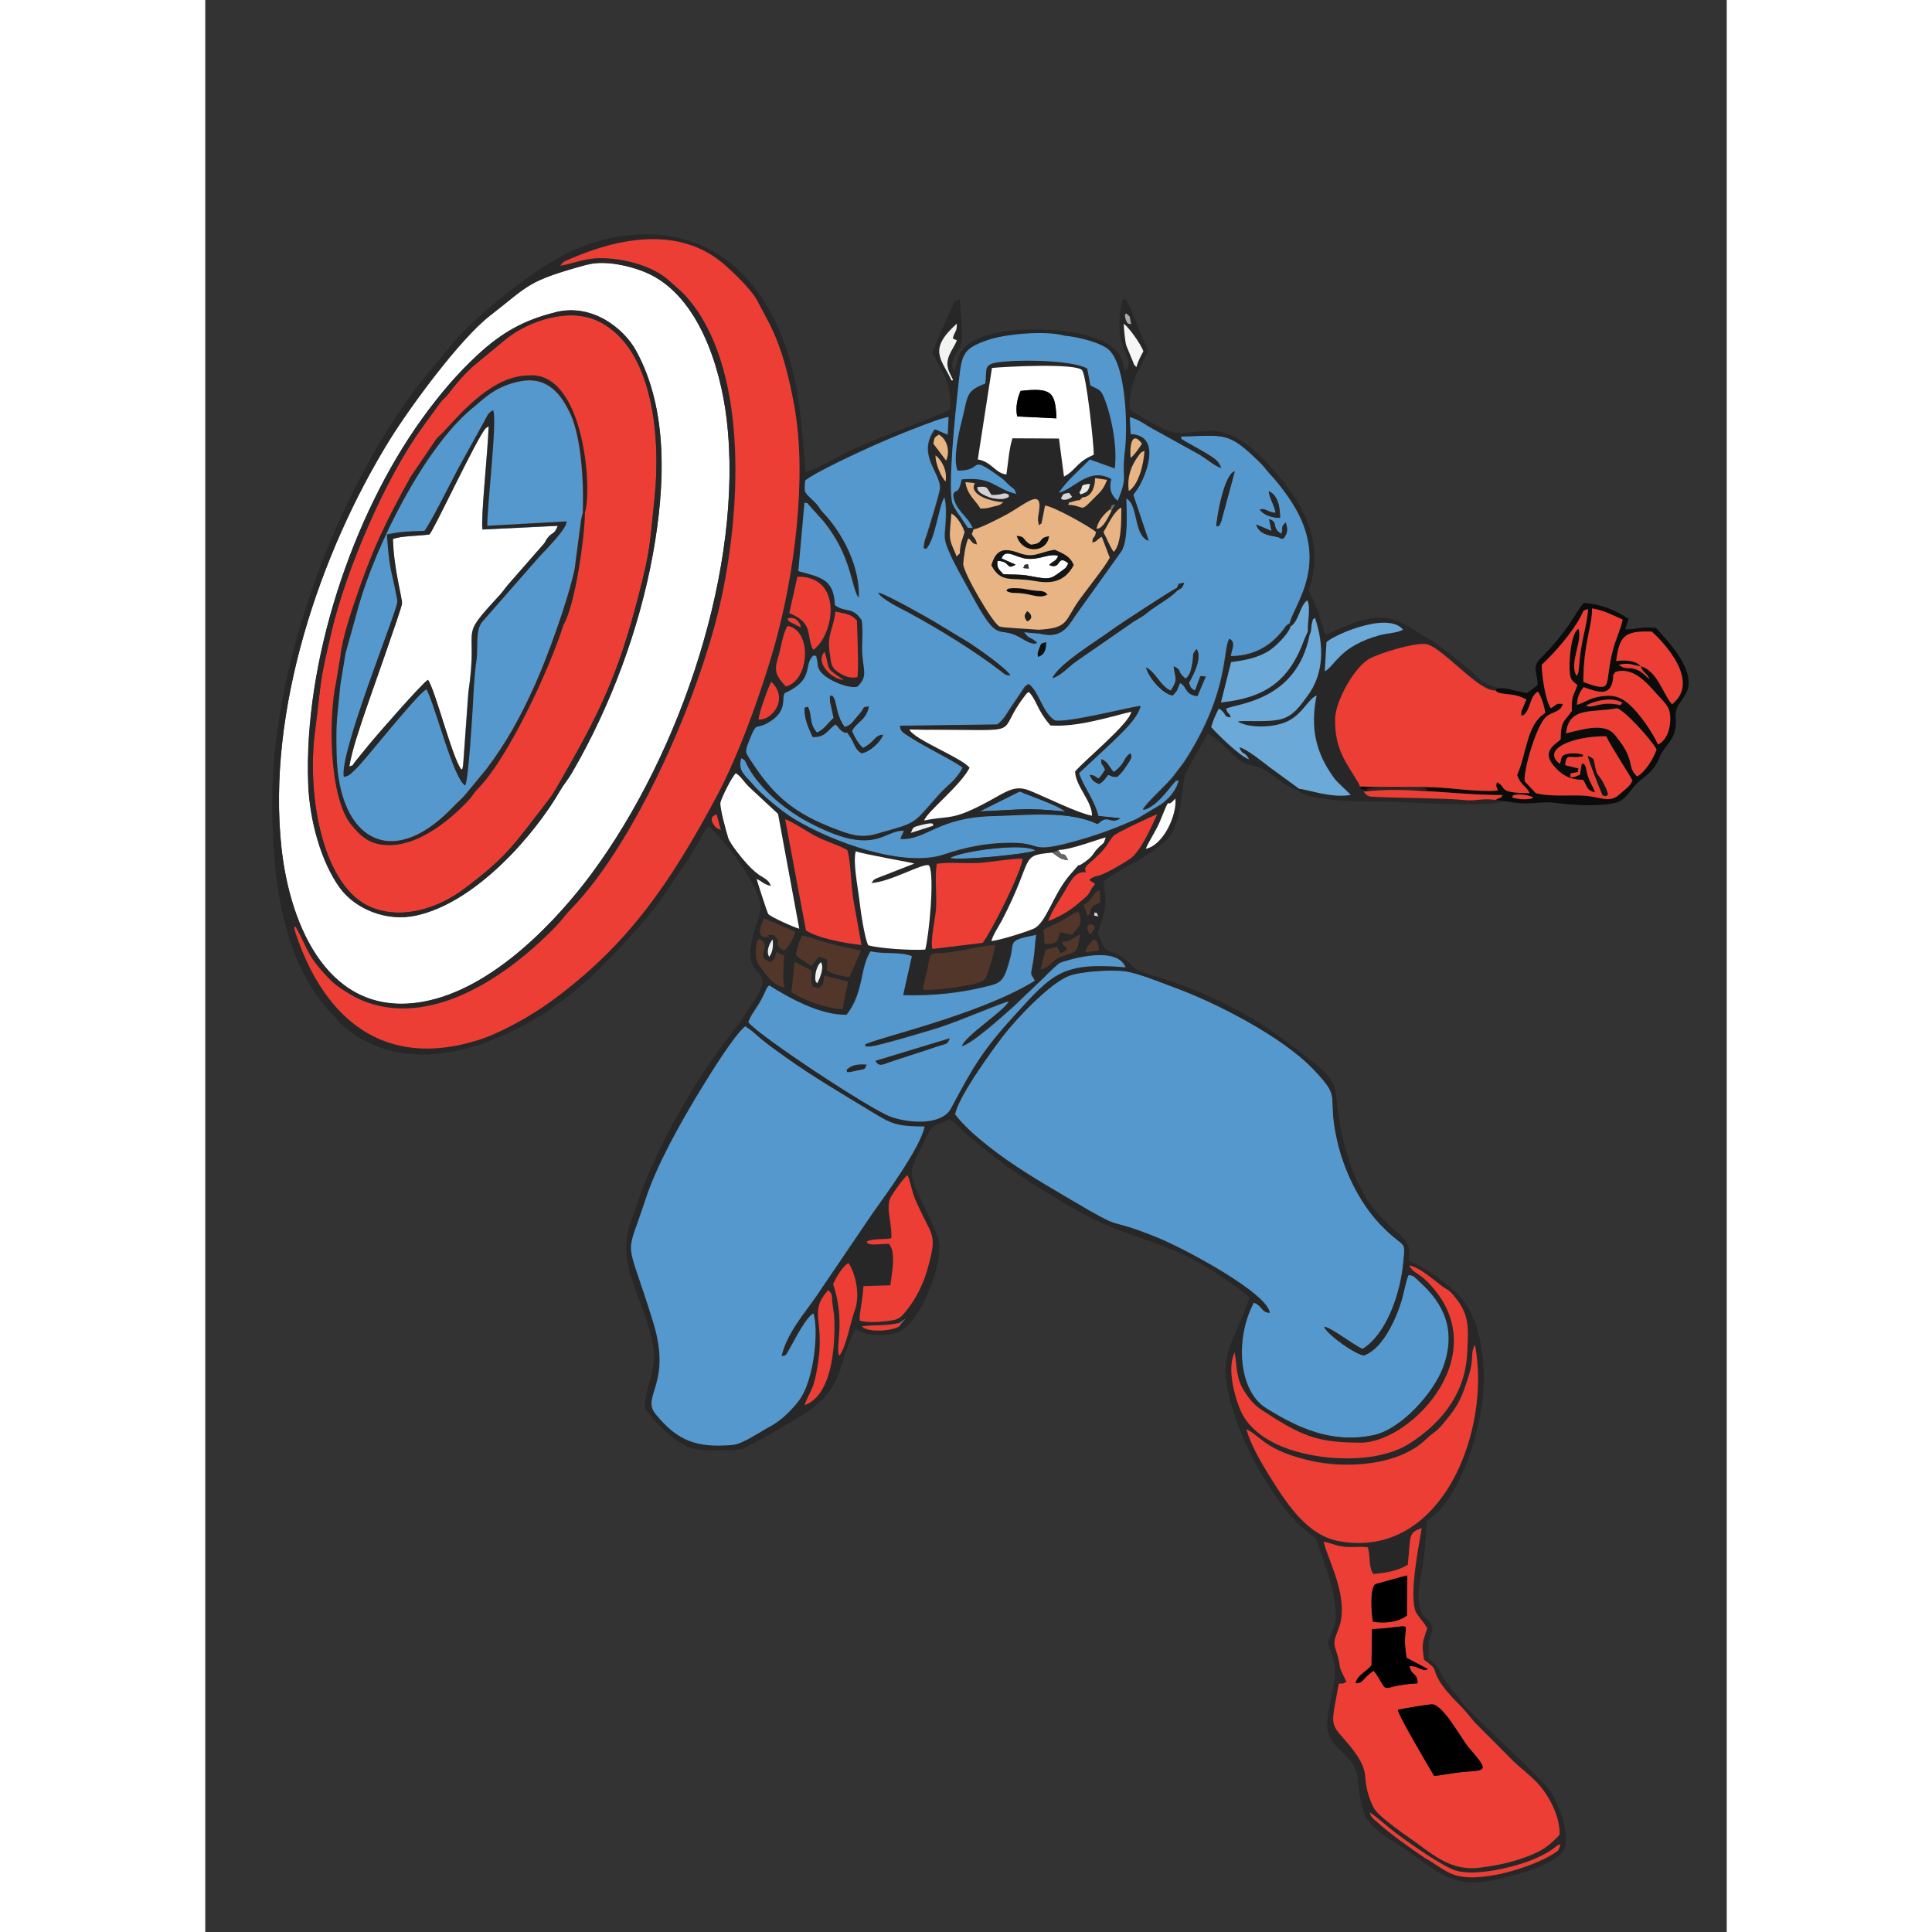 <?xml version="1.0" encoding="UTF-8" standalone="no"?>
<!DOCTYPE svg  PUBLIC '-//W3C//DTD SVG 1.1//EN'  'http://www.w3.org/Graphics/SVG/1.1/DTD/svg11.dtd'>
<!-- Creator: CorelDRAW X5 -->
<svg style="shape-rendering:geometricPrecision;text-rendering:geometricPrecision;image-rendering:optimizeQuality" xmlns="http://www.w3.org/2000/svg" fill-rule="evenodd" xml:space="preserve" height="500px" width="500px" clip-rule="evenodd" xmlns:xlink="http://www.w3.org/1999/xlink" viewBox="0 0 12764 16208">
 <rect x="0" y="0" width="12764" height="16208" fill="#333333" stroke="none"/>
 <defs>
  <style type="text/css">
   <![CDATA[
    .str0 {stroke:#52362A;stroke-width:3}
    .fil6 {fill:black}
    .fil4 {fill:#0A0C0A}
    .fil13 {fill:#0D0B0E}
    .fil12 {fill:#101010}
    .fil8 {fill:#141616}
    .fil20 {fill:#1D1D1C}
    .fil3 {fill:rgb(39, 39, 39)}
    .fil7 {fill:#52362A}
    .fil1 {fill:#5598CD}
    .fil18 {fill:#666666}
    .fil5 {fill:#6BA9D8}
    .fil22 {fill:#6E7171}
    .fil24 {fill:#747479}
    .fil21 {fill:#ADADAD}
    .fil14 {fill:#D4D1D4}
    .fil19 {fill:#D6D6D6}
    .fil23 {fill:#D8DBD9}
    .fil11 {fill:#E8B484}
    .fil17 {fill:#E9EBE9}
    .fil2 {fill:#EC3E35}
    .fil16 {fill:#EFEFEF}
    .fil9 {fill:#F2F4F2}
    .fil15 {fill:#F4F1F1}
    .fil10 {fill:#F6F6F6}
    .fil0 {fill:white}
   ]]>
  </style>
 </defs>
 <g id="Layer_x0020_1">
  <path class="fil0" d="m2939 2620c306-75 569 136 671 319 276 494 247 1141 144 1710-115 633-356 1282-680 1837-34 58-68 94-99 149-207 360-702 939-1210 1047-248 53-508-56-638-235-155-214-252-561-264-865-40-1035 372-2259 954-3067 152-211 301-384 468-538 201-185 386-291 653-356zm263-399c-506 139-478 168-812 427-254 197-670 766-837 1034-593 955-1039 2285-913 3433 72 658 400 1428 1183 1291 600-105 1146-708 1417-1073 750-1012 1280-2581 1135-3813-54-458-242-1026-649-1220-123-59-361-123-524-78z"/>
  <path class="fil1" d="m7652 6516c-50 0-35-2-77-18-32 40-35 52-77 78-46-20-57-29-78-77 67 13 23 8 76 32 20-24 31-37 53-75-24-60-33-29-32-88 54 20 64 65 104 108l20-14c82-70 56-94 119-144 17 36 11 41-32 105-32 47-40 56-76 92zm-1404 682c60 26 648-31 716-62-90-69-626 5-716 62zm249-390c378-16 376-33 718 1-66-55-291-129-382-169l-336 168zm-1241-975c49 40 23 147 108 265 58-16 62-40 101-82 97-106 23-73 102-91-25 120-102 127-142 206 17 43 57 116 94 143 104-55 95-107 167-111-17 52-107 144-182 154-59-40-52-75-94-138-46-71-10-12-65-46-28-18-31-37-58-59-70 52-87 111-191 106-24-48-60-130-66-193-7-74 1-44 25-59 38 66 7 140 77 217 60-24 93-83 140-123l-31-142c-1-87-4-18 15-48zm2968-140c37-31 43-61 53-110 23-106-9-79 40-139 51 83-39 234-65 285 18 46 15 42 50 64 17-32 17-47 31-80 24-55-2-41 60-38l-70 164c-109-16-81-78-145-111-31 65-15 57-62 105-80-11-197-141-224-234 82 37 123 161 208 194 63-94 37-103 24-204 85 43 13 30 100 104zm-1237-184c-8-22-3-38 7-63 23-58 11-42 59-59 0 58-9 103-66 122zm-233 159c-49-7-43-9-83-40-214-165-518-352-756-481-72-39-243-120-269-174 47 4 380 190 455 235l280 169c66 38 347 235 373 292zm1399-713c-70 71-175 121-254 187-49 40-90 54-140 92l-393 272c-56 39-80 54-124 93-42 38-88 76-135 90 47-116 381-317 500-406 58-43 514-341 543-350 27-51 5-32 61-43-19 47-11 35-59 65zm792-501l-21-99c84 24 15 74 103 123 20-55-11-50 36-95 19 54 18 88-20 136-55-7-15-3-34-10-58-20-161-11-193-109l129 54zm34-151c-10-67-50-117-58-183 79 34 96 140 95 224-69-2-138-24-169-68 39-20 62 21 132 27zm-497 114c4-101 71-445 154-463l-114 421c-24 59-19 27-40 42zm614 816c33-162 367-523-10-1062-51-73-95-131-158-198-39-42-36-50-87-99-261-253-278-221-659-212 14 40-17 5 29 37l149 84c32 19 69 39 95 59 49 35 51 53 66 84-65-22-124-80-188-116l-378-209c-72-37-112-78-202-103l7 145c280 11 110 383 64 451l-41 58 129 385c-128-47-82-307-188-356 3 132 16 342-38 440l-394 551c-70 109-126 189-308 140l-120-11c44 66 55 36 110 89-41 26-114-31-154-51-190-99-162 80-408-380-61-113-129-226-175-336-41-97-37-113-29-207 4-49 13-207-12-249-48 69-78 363-155 435-8-13-23 22-9-52 4-25 13-42 19-61 25-79 105-339 111-387 15-132-199-283-43-501l109 47 7-153c-76 2-547 200-631 238-113 52-497 227-578 296-3 108-21 83 78 178 44 42 39 55 76 94 167 175 308 457 297 711-61-104-59-352-291-640l-110-122c-49-52-2-23-55-37l-52 577c184 52 301 62 307 284 90 70 152 9 226 129 14 100-4 205 6 306 13 124 39 167-41 247-59 27-282-58-319-143-17-39-7-32-14-65-20-87 1-35-37-53-90 80 14 202-240 316-35 36 35 148-140 249-117 68-90-29-169 174-31 78-16 84 23 144 193 302 369 446 710 575 106 40 207 82 341 44 360-102 303-73 527-326 80-90 143-118 204-231-45-42-305-171-413-239-99-63-107-61-113-113l816-11c59-43 83-99 126-161 26-37 40-58 63-92 41-61 37-65 74-86 89 71 109 233 216 304 90 27 614-106 720-121-33 115-165 228-239 303l-278 259c39 120 123 210 163 361l184 19c-81 51-95-24-163 25-36 26 20-6-31 22-240-114-580-74-881-66-458 12-553 201-767 192l31-69c-181-13-239 231-814-77-185-100-386-265-492-452-31-54-18-59-63-81-36 105 38 152 88 211 78 93 246 233 352 298 323 198 926 415 1263 302 180-60 343-96 556-98 290-3 137 103 579-23 182-52 318-105 486-179l202-121c57-41 131-115 148-207-51 22-6-13-48 29-23 23-148 205-254 223 19-49 202-209 257-282 39-53 74-92 111-151 360-572 300-908 358-1001 52 30 16 84 7 146 195-1 338-82 445-221 24-31 8-21 48-52z"/>
  <path class="fil1" d="m6290 9348c78 100 172 182 278 266 208 165 423 290 654 427 548 325 285 148 749 334 245 98 936 470 960 637-72-5-53-52-133-86-160 297-133 741 102 887 272 169 553 299 902 226 228-47 507-354 587-577 106-297 13-521-206-716-43-38-34-44-87-52-21 40-43 162-56 205-23 75-42 127-73 191-58 121-137 238-243 279-63 1-308-171-336-240 67 13 235 148 321 187 190-113 318-443 344-732 18-203 17-92-197-317-176-185-304-458-360-707-89-401 50-330-198-591-261-274-820-560-1167-687-112-41-293-116-404-134-114-18-377-1-477 36-159 59-442 356-559 509-106 139-372 508-400 653z"/>
  <path class="fil2" d="m3770 4169c51-477-5-1247-471-1473-251-122-585 1-767 141l-271 224c-77 63-161 163-228 251-23 29-35 34-60 64l-156 215c-308 424-635 1190-757 1705-110 467-81 390-139 835-73 561 70 1318 474 1482 281 114 588-14 769-150 378-282 431-386 716-752 41-52 64-97 96-152 326-565 484-885 657-1554 105-407 94-435 137-835z"/>
  <path class="fil2" d="m1834 4454c37-35 237-436 282-519l215-389c33-56 37-82 81-107 39 59-51 818-48 970l665-37c2 72-196 257-256 328l-448 511c-66 74-34 217-53 337-16 99-23 250-28 352-5 100-38 638-65 688-98-51-254-677-325-807-78 37-530 614-593 669-41 36-47 57-101 65-39-199 445-1385 449-1467 2-34-43-220-54-271-19-95-26-190-33-295 99-24 195-28 310-30z"/>
  <path class="fil2" d="m3004 5242c-113 363-459 1109-715 1371-49 50-46 62-83 102-165 177-471 429-760 364-104-23-159-87-216-153-200-231-194-931-136-1191l39-235c14-146 102-401 118-450 148-439 255-661 468-1048l200-295c37-55 38-42 81-89 163-177 417-465 705-470 466-47 544 943 479 1151 0 194-81 776-180 942z"/>
  <path class="fil1" d="m1110 5973c-14 118-11 241-9 360 17 708 456 964 953 461 174-178 21 0 305-344 170-225 286-439 407-707 103-229 277-705 332-969l54-412c0-3 7-29 13-56 7-130 10-643-126-878-72-143-192-270-396-230-201 39-289 130-412 233-397 332-800 1138-945 1649l-111 400-44 268-22 225z"/>
  <path class="fil3" d="m9768 15205c60 38 109 84 166 131 109 89 412 299 534 349 167 68 541-23 713-104 152-72 128-87 186-110-11 51-18 56-60 82-188 118-641 255-846 169-74-31-117-66-185-109-19-12-32-17-48-28-114-77-295-205-389-292-15-13-27-22-41-36-33-35-20-36-31-52zm-4146-6305c31 63 78 22 149 2l322-105c142-52 128-26 153-85l-623 189zm-244 77c19 10-35 33 96 2 59-14 54 0 74-49-70-5-126 1-171 46zm2274-2460c37-35 44-44 76-92 43-64 49-70 32-105-63 50-36 74-119 144l-20 14c-40-43-50-88-104-108-1 58 8 28 32 88-22 37-34 50-53 75-53-24-10-19-76-32 21 47 32 56 78 77 43-26 46-38 77-78 42 17 27 18 77 18zm572-822c-87-74-15-61-100-104 13 101 39 110-24 204-85-33-127-157-208-194 27 93 144 223 224 234 47-48 31-40 62-105 63 33 36 96 145 111l70-164c-62-3-36-17-60 38-14 33-15 48-31 80-35-22-31-18-50-64 26-51 116-202 65-285-49 60-17 33-40 139-10 49-16 79-53 110zm-2860 405c-86-118-59-225-108-265-19 30-16-39-15 48l31 142c-47 39-80 98-140 123-71-77-39-151-77-217-24 15-32-15-25 59 6 63 42 145 66 193 104 5 121-54 191-106 26 22 29 41 58 59 55 35 19-24 65 46 42 63 35 97 94 138 75-10 165-102 182-154-71 4-63 56-167 111-37-28-77-101-94-143 40-80 117-86 142-206-79 18-5-15-102 91-39 42-43 66-101 82zm4887 7562c-36 114-48 114-27 262 132 100 55 57 134 186 37 61 101 130 148 177 92 93 115 134 152 172l324 325c57 52 115 98 172 153 90 87 212 275 208 456-82 87-138 134-278 185-132 48-227 69-391 91-197 26-341-65-503-187-77-58-350-235-391-321-133-280 29-261-246-572-122-139-103-125-44-461 36-12 12 4 33-2l32-16c-99-200-21-59-94-283-45-139 146-168-1-615-29-87-81-204-96-278 58 12 99 32 157 41 78 12 140-4 214 7 17 73 10 114 21 162 13 59 19 50 26 62 109-10 200-27 287-77 27-246 0-269 117-308-27 163-99 519-57 682 14 54 71 94 103 159zm-1515-1668c125 65 160 178 538 264 290 65 733 44 966-181 86-83 74-39 200-201 64-82 99-150 136-264 18-53 37-107 44-160 10-71-1-115 30-168 137 724-281 1803-1140 1648-269-49-441-318-588-554-58-93-165-273-187-382zm-3710-205c48-136 76-106 114-358 55-363-82-419 84-607 42 36 28 52 36 116 7 52 15 75 16 141 6 228-23 631-251 708zm807-679c-4 52-275 80-325 18 122-17 190 0 315-29l51-35-41 46zm-567-339c23-51 76-146 128-176 68 100 97 281 53 397-37 99-73 318-131 381-32-79 54-288-51-603zm4832-155c86 12 212 126 283 178 44 32 47 21 87 68 137 161 130 253 118 497-19 364-254 608-492 756-273 169-757 143-1055 23-136-55-275-149-341-279-61-120-131-384-62-512 23 138 12 220 86 333 73 111 106 126 219 199 282 182 424 224 753 224 428 0 1170-777 535-1373-49-46-101-57-130-114zm-4354-563c14-33 119-180 145-196 24 47 36 136 63 199 145 337 193 272 105 590-38 136-102 255-177 348-56 70-69 77-172 89-70 8-166 13-219-5-6-56 22-139 31-289l226-7c11-101 51-276-12-348-45-3-119 12-155 3-44-11-11-2-33-22 54-28 150-15 207-28 8-116-46-247-10-334zm-910 1324c39-15 21 19 78-84 36-64 128-246 188-275 43 123 12 564-127 738-61 77-139 159-238 211-82 43-228 147-314 154-301 26-462-34-645-259-124-152 140-251-20-770-235-762-237-499-63-1035 95-291 302-657 460-915 78-128 288-468 376-533 28 20 49 32 77 58 85 75 159 128 253 196 233 167 472 306 718 456 181 110 210 128 456 131-39 181-320 563-439 731l-469 691c-87 130-248 308-292 504zm1455-2029c27-145 294-514 400-653 117-153 400-450 559-509 101-37 363-54 477-36 111 18 293 93 404 134 347 126 906 412 1167 687 248 260 109 190 198 591 55 249 184 522 360 707 214 225 215 115 197 317-26 289-154 619-344 732-86-40-254-174-321-187 28 69 274 241 336 240 106-41 185-158 243-279 30-64 50-116 73-191 13-42 35-165 56-205 52 8 44 14 87 52 219 195 312 419 206 716-80 223-358 530-587 577-349 72-630-57-902-226-235-146-262-590-102-887 80 34 61 81 133 86-23-167-715-539-960-637-463-186-200-9-749-334-230-136-446-262-654-427-105-83-199-165-278-266zm-1345-1278l140 72c4 69-13 67 10 135l53 15c45-45 35-45 46-107l196 50c-3 55-33 143-43 230-130 0-336-81-430-140l27-255zm188 179c-2-3-6-7-7-9s-5-7-6-10c-7-24-4-111 44-158 31 37-6 136-31 177zm722 97c256 8 501-21 730-81 99-26 120-60 166-233 38-140-28-142 216-192-10 73-12 146-23 213-24 148-29 93 13 171-459 287-1340 483-1427 537 25 16-34 16 48 15 57-1 541-146 582-160 206-70 393-156 577-219-28 72-365 289-393 376 76-8 363-268 433-330l261-249c19-20 106-105 129-119 0 0 467-168 551 37-532-45-610 51-931 402-269 295-348 432-534 782-74 139-339 129-505 70-167-59-1104-678-1194-792 15-64 80-124 134-243 2-4 17-37 18-40 12-21 10-14 23-27 161 104 432 253 649 246 148-191 109-390 201-532 120 28 234 0 346 40l-73 326zm-898-328c6-70 28-121 50-170 79 16 156 48 240 70 90 23 164 36 254 57l-97 220c-41-2-118-21-150-35-74-32-18-30-41-114l-65-21-65 77-127-85zm2427-29c15-58 28-55 68-108 21 13 32-10 47 91l-115 17zm-1362 313c0-38 34-144 43-202 20-123 20-99 135-106 109-6 350-70 426-63-6 56-45 188-68 244-20 49-5 28-41 54-57 38-419 85-495 72zm-1291-276c-28-46 1-111 29-146 7 57-1 110-29 146zm2474-10c-122 37-91 86-195 114l38-163 94-25c47 50 2 76 88 25-24-63-12 7-41-66 79-6 79-32 150-63-24 140-18 142-134 177zm-2348 267c-89-18-147-99-190-157-31-42-46-63-47-125-1-136 27-118 32-124 112 65-61 147 93 193 48-40 22-22 48-84l61 29c3 110-18 137 2 267zm-96-443c-95 1 13 18-64 19-16 0-33-5-42-32-11-33 20-93 33-123l259 110c-11 49-53 132-94 158-107-63 3-66-93-134zm2659-4c-41-75-4-76 0-83 10 6 81 3 0 83zm-387-36c48-33 103-51 154-78l116-69c59-17 5-4 29 5 34 113-18 112-60 183l-100-25c-25 69-17 107-130 99l-9-116zm459-113c-58-18-29 6-33-34 38 12 12-11 33 34zm-124-97c84-38 77-108 136-123l4 97c-43 37-48 12-71 50-26 42 8 28-34 69l-34-93zm-1805 338c-32-60-65-293-74-376-11-99-56-319-31-412 81 28 478 95 491 103l-320 125c-33 18-18 11-39 38 164-9 449-180 484-146 48 88-3 600-33 704-102 8-396-9-477-36zm574-684c100-17 262 2 380-9 74-7 292-40 340-33-19 133-262 610-335 705l-421 51c-21-56 24-253 29-330 10-127-13-259 7-385zm112-47c90-57 627-131 716-62-68 31-656 87-716 62zm858-46l39-14c2-6 8-5 11-8 110-5 292-77 395-106-19 62-12 38-56 81-58 57-38 67-112 120-112 81-4-31-126 106-146 164-203 415-313 460-78 32-274 94-352 103 15-54 66-130 91-178 273-528 139-539 421-564zm-1187-166c19-48 16-47 80-63 131-34 99-3 108 4l-188 60zm-415 941c-131-13-362-56-466-122l-175-934c73 28 178 100 254 141 84 46 189 72 267 118 31 94 30 294 51 415l68 381zm-1251-1029c-14-48 7-50 35-69l36 133c-40-22-24-5-53-34-3-3-18-29-19-30zm3134 421c-14-58-7-39 111-152 68-66 73-98 122-156 20-24 349-179 366-180-54 116-125 278-206 355-35 33-219 138-267 153-21 7-41 9-58 17-37 16-25 15-39 27l49 31c-80 98 5 45-168 186-59 48-142 95-225 126 23-70 98-184 136-247 39-64 89-182 180-160zm-555-679c91 40 316 114 382 169-342-33-340-17-718-1l336-168zm-2192 695c-41-30-65-57-97-90-37-39-140-167-155-214-16-51-76-264-65-302 15-51 92-207 128-242 45 29 62 68 114 118l240 223 178 963c-45-12-235-97-259-122-9-9-95-280-98-295 48 22 60 46 121 59-24-59-55-61-106-98zm3248-214c27-65 87-150 120-232 106-259 34-79 128-190 18 122-91 390-249 422zm-1813-997c840 0 539 52 802-286 21-27 15-18 32-31 37 37 62 100 88 147 36 67 53 86 93 134 222 16 490-70 678-115-13 98-383 399-471 501 4 124 142 249 142 371-119-22-366-146-522-210-157-64-218 39-498 165-169 76-213 50-387 85 17-68 300-287 380-442-65-85-465-235-505-321l169 3zm-1434-88c0-46 85-283 107-316 154 149-3 328-107 316zm552-566c25 57 19 122 55 159 8 8 98 73 106 77-99-6-243-143-161-235zm-325 289c-71-81-102-119-67-233 28-89 38-199 82-275 209 36 185 460-15 508zm600-79c-60 15-120-13-165-45-57-39-53-78-65-151-26-166 27-192 47-354 83 21 130 18 180 76 3 86 17 441 3 473zm-585-491c54-21 102 17 112 74l-92-47c-29-22-3 5-20-28zm83-351c384-5 312 481 134 614-67-115 15-220-203-309l68-305zm1335-170c-17-53-48-100-55-159-6-52 9-139 11-202 51 25 95 107 111 155-9 34-25 71-32 107-22 110 13 47-35 99zm-3100-2447c163-45 401 19 524 78 407 194 595 763 649 1220 145 1232-385 2801-1135 3813-271 366-817 968-1417 1073-784 137-1112-633-1183-1291-125-1148 320-2477 913-3433 166-268 582-837 837-1034 334-258 306-288 812-427zm2925 1599c52 43 99 125 84 219-37-33-90-161-84-219zm-19-99c12-56 4-46 45-76 63 32 101 131 62 218l-107-142zm153-527c-85-184-202-257 44-478 2 71-18 57-34 124 3 1 7 4 8 4l15 7c1 1 7 3 11 5-28 79-119 156-59 276 47 95 23 48 15 62zm-3284-965c35-39 19-29 84-57 417-181 919-274 1289 44 87 75 220 204 275 297l112 212c103 205 159 437 203 677 111 603-1 1428-162 2003-110 392-305 935-494 1286-375 699-734 1243-1402 1722-147 106-400 251-589 311-796 252-1293-178-1531-882-31-91-10-57-5-68 111 198 91 248 308 463 45 44 171 123 238 151 571 246 1200-183 1582-560 116-114 116-133 184-203 552-570 1072-1785 1248-2552 172-753 242-1914-235-2528-77-99-111-118-194-193-136-123-385-189-580-186-142 2-211 45-332 63zm6175 4394l27-4-252-184c-52-39-185-150-251-165 31 76 38 24 82 101-71-19-271-215-318-270 12-47 38-108 63-154 28 13 5-4 28 18 40 37 11 47 74 55-19-55-18-9-40-73 83-46 590-59 700-618l-15-32-30 69c-121 331-309 488-699 528l85-339c122-14 223-38 311-90 56-33 171-145 188-208l-8-22c-41 31-24 21-48 52-108 139-250 220-445 221 9-62 45-116-7-146-58 92 2 429-358 1001-37 59-72 98-111 151-55 74-238 233-257 282 106-18 231-200 254-223 41-42-3-7 48-29-17 91-91 166-148 207l-202 121c-168 74-304 127-486 179-442 126-289 20-579 23-213 2-376 38-556 98-337 113-940-104-1263-302-106-65-274-205-352-298-50-60-124-106-88-211 45 22 32 26 63 81 106 187 307 352 492 452 574 309 632 65 814 77l-31 69c214 9 309-180 767-192 301-8 641-48 881 66 51-28-5 4 31-22 68-48 82 26 163-25l-184-19c-40-151-124-241-163-361l278-259c74-75 206-188 239-303-107 15-630 148-720 121-107-71-128-233-216-304-37 21-33 25-74 86-23 34-37 55-63 92-43 62-67 118-126 161l-816 11c6 52 14 49 113 113 107 68 367 197 413 239-61 113-125 141-204 231-223 253-167 224-527 326-133 38-235-4-341-44-341-130-516-274-710-575-38-60-53-65-23-144 79-203 52-106 169-174 174-101 105-213 140-249 254-114 150-236 240-316 39 19 17-33 37 53 8 33-2 26 14 65 37 85 260 170 319 143 80-80 53-123 41-247-10-101 7-206-6-306-74-120-136-59-226-129-7-223-124-233-307-284l52-577c53 14 6-15 55 37l110 122c232 288 229 535 291 640 11-254-130-535-297-711-37-39-32-51-76-94-99-95-81-71-78-178 81-69 465-245 578-296 83-38 555-236 631-238l-7 153-109-47c-157 218 57 369 43 501-5 48-86 308-111 387-6 19-15 36-19 61-13 75 1 39 9 52 77-72 107-366 155-435 26 43 16 200 12 249-8 94-12 110 29 207 46 110 114 223 175 336 246 460 218 282 408 380 40 21 114 77 154 51-56-53-66-24-110-89l120 11v-30c-68-8-298-17-325-27-55-21-308-456-305-526 2-51 20-173 43-214 42 33 17 38 72 52-9-58-35-62-38-78-1-6-4-7-6-11 14-16 6-20 17-39l-8-9c-58-7-24 17-63-35-16-22-21-34-37-56-21-31-49-68-66-104-51-108 25-814 40-947 35-312 24-355 254-435 145-50 480-81 642-36 43 9 73 34 73-27-195-48-856-67-958 187-12 29-11 40-19 74l-29 69c-38-146 47-149 69-265 12-64-13-264-15-346-74 23-40 9-76 91-31 68-156 323-152 363 80 160 158 241 147 469-307 142-625 232-924 388-56 30-251 137-290 136-36-377-38-656-157-1021-205-628-666-1053-1370-960-406 54-701 265-990 492-118 93-376 312-454 427l-135 159c-760 888-1363 2438-1368 3650-3 625 72 1383 530 1830 24 24 40 52 66 73 653 554 1597 16 2013-356 204-182 530-521 697-772 108-162 230-329 317-502l35-46c20 14 11 4 28 22 112 114 219 245 299 382 172 297 113 267 44 529-105 397 247 202-15 572-43 61-79 128-125 185-275 342-539 784-715 1185-72 164-112 288-172 462-118 344 113 612 189 997 45 230-62 349-65 542 56 102 282 328 427 349 78 12 305 14 380 0 54-10 431-235 505-281 388-243 290-429 457-729 74 52 196 66 323 39 206-43 417-580 372-782-13-59-81-204-110-263-165-331-140-289-9-571 67-145 70-120 213-181 64 39 82 77 134 121 225 190 461 369 720 517 52 30 100 64 153 94 396 224 498 213 893 376 175 72 467 256 615 386-160 469-312 488-87 1096 107 290 355 698 551 854 123 98 76 36 137 202 276 760-17 601 83 828 87 196-29 397-33 603-4 215 245 244 257 464 5 95 24 193 54 282 47 143 270 242 383 327 270 200 405 309 756 222 187-47 388-100 508-206 119-105-19-428-86-530-63-96-567-555-712-709-30-32-42-61-74-97-189-214-104-216-235-303 1-45-3-119 5-158 11-57 42-70 17-129-25-58-51-43-77-94-68-135-1-321 14-457 12-108 19-200 25-318 293-186 474-809 479-1169 3-236-41-502-155-661-86-120-309-288-477-356 40-200-91-189-285-428-109-135-188-312-240-500-178-645 92-472-543-942-285-211-640-380-989-495-85-28-205-49-262-109-122-129-193-104-227-143-10-11-58-120-59-124-2-23 35-105 43-138 37-152 14-166 5-303 86-69 222-134 327-197 56-33 99-73 154-109 178-117 156-395 202-583 9-37 159-291 192-350 114 51 221 229 339 260 104 27 116 24 203 90 62 47 121 92 199 122z"/>
  <path class="fil1" d="m4835 11377c44-196 205-375 292-504l469-691c119-168 400-550 439-731-246-3-275-21-456-131-247-150-485-289-718-456-94-67-169-120-253-196-28-25-49-38-77-58-88 65-298 405-376 533-158 259-365 624-460 915-175 536-172 273 63 1035 160 519-103 618 20 770 183 225 344 285 645 259 86-7 232-111 314-154 99-53 177-135 238-211 139-175 171-615 127-738-60 29-152 211-188 275-57 102-39 69-78 84z"/>
  <path class="fil2" d="m2977 2229c120-18 190-61 332-63 195-3 445 63 580 186 82 75 117 94 194 193 477 614 407 1775 235 2528-176 767-696 1982-1248 2552-68 70-68 89-184 203-382 377-1011 806-1582 560-67-29-193-107-238-151-217-214-197-265-308-463-5 11-25-23 5 68 238 704 736 1134 1531 882 189-60 442-205 589-311 667-479 1026-1023 1402-1722 189-351 384-894 494-1286 161-575 273-1400 162-2003-44-240-101-473-203-677l-112-212c-55-93-189-222-275-297-370-318-872-225-1289-44-64 28-49 18-84 57z"/>
  <path class="fil2" d="m10005 14344c29-8 264-48 290-46 95 9 243 290 303 361 145 170 163 192 20 201-164 11-222 32-309 38-42-71-300-505-304-554zm94-3728c29 57 81 68 130 114 634 597-107 1373-535 1373-328 0-471-43-753-224-113-72-145-88-219-199-75-113-63-195-86-333-68 128 2 392 62 512 66 130 205 225 341 279 298 120 782 146 1055-23 238-148 473-393 492-756 13-244 19-336-118-497-40-47-42-36-87-68-71-52-196-166-283-178zm-1362 1377c23 109 129 289 187 382 147 237 319 506 588 554 860 156 1278-924 1140-1648-31 53-19 97-30 168-8 54-27 107-44 160-38 114-72 182-136 264-126 163-115 119-200 201-233 225-677 247-966 181-378-86-413-199-538-264zm1051 1674c429-22 225-102 291 241l177 93c-43 28-84-31-154-24 18 86 70 55 68 144-336 19-226 111-348-80-10-15-13-16-21-25-102 70-78 101-150 104 14-70 93-97 133-151l4-303zm7-62c-13-59-29-292 23-316 1 0 256-72 264-72l-3 336c-76 58-185 67-285 52zm456 56c-32-65-89-105-103-159-42-163 30-519 57-682-117 39-90 62-117 308-87 50-179 67-287 77-7-12-13-3-26-62-11-48-4-89-21-162-74-11-136 5-214-7-58-9-99-29-157-41 16 74 68 191 96 278 147 447-44 476 1 615 73 225-5 83 94 283l-32 16c-20 6 3-10-33 2-59 336-79 322 44 461 275 311 113 292 246 572 41 86 314 263 391 321 162 123 305 214 503 187 164-22 259-43 391-91 140-51 196-99 278-185 4-182-118-370-208-456-57-55-115-101-172-153l-324-325c-37-38-60-80-152-172-47-47-111-116-148-177-79-129-1-86-134-186-21-148-9-148 27-262z"/>
  <path class="fil1" d="m5378 8977c44-46 100-51 171-46-20 49-15 35-74 49-131 30-78 7-96-2zm868-266c-25 60-10 34-153 85l-322 105c-70 20-118 61-149-2l623-189zm-391-364l73-326c-112-40-226-13-346-40-92 142-53 341-201 532-218 7-488-143-649-246-13 13-10 6-23 27-1 2-16 35-18 40-53 119-119 179-134 243 90 114 1027 733 1194 792 166 59 431 69 505-70 186-350 265-487 534-782 320-351 398-447 931-402-85-205-551-38-551-37-23 14-110 98-129 119l-261 249c-70 62-358 323-433 330 28-87 365-303 393-376-184 63-370 149-577 219-41 14-525 159-582 160-82 1-23 1-48-15 87-54 968-250 1427-537-42-78-37-23-13-171 11-68 13-140 23-213-245 50-179 52-216 192-46 173-67 207-166 233-229 60-474 89-730 81z"/>
  <path class="fil3" d="m9393 5631l14-241c17-40 507-273 642-108-53 31-131 29-196 47-338 93-372 255-459 302zm-413-1327c-70-7-93-47-132-27 31 44 99 67 169 68 0-85-16-190-95-224 9 67 48 116 58 183zm-34 151l-129-54c32 98 135 89 193 109 19 7-21 3 34 10 39-49 39-82 20-136-47 46-16 41-36 95-89-49-20-99-103-123l21 99zm-463-37c21-15 15 16 40-42l114-421c-83 18-150 363-154 463zm-329 537l-2-22c-29 9-485 307-543 350-120 89-454 291-500 406 47-14 92-52 135-90 44-39 68-54 124-93l393-272c50-37 91-51 140-92 80-66 184-116 254-187zm-1399 713c-26-57-307-254-373-292l-280-169c-76-45-409-231-455-235 26 55 198 136 269 174 238 129 542 316 756 481 40 31 34 33 83 40zm483-1435c22-24-23-9 50-30 74-21 25 12 72-33 78-4 105-93 105-162l100 15c-33 90-66 107-122 166-111 115-62 49-205 43zm105-87l-10-17c42-54-10-62 89-72-11 63-26 70-79 89zm-96-11l25 33c-24 22-79 35-93 13 23-37 9-37 68-45zm288 326c33-49 84-173 150-206-1 110 3 303-63 372-29-34-67-131-87-166zm68-181c-13 29-52 104-79 129-23 21-10 12-46 25 4-57 68-135 114-165 24-43-3-25 42-38l-31 49zm-859-128c-15 16 22 12-38 31-30 9-99 0-125-10-112-41-98-68-106-86 96-14 78 7 121 65 102 4 97-33 148 1zm-241 113c-44-73-108-111-126-221l79 8c-55 99 139 156 240 160-36 27-30 23-93 39-47 12-47 14-100 14zm1245-149c-11-72 0-140 25-199 14-33 27-54 44-79 37-56 33-43 62-59-7 128-54 290-131 337zm15-278c-9-93 8-236 95-119-16 27-69 102-95 119zm-1163-753c111-11 698-42 756 18 36 38 98 621 99 709-4 2-8 5-11 6s-8 4-11 5c-123 56-134 125-228 173l-42-319-390-2c-29 86-36 197-51 303-91-7-122-104-240-126l119-768zm1269-139c-23 44-45 82-58 133-22-25-15-9-31-50l-53-128c-12-27-22-163-23-185 37 19 144 169 165 230zm-102-227c-17-10-30 7-46-44-17-54 8-43 9-45 31 33 21-2 37 89zm-486 69c0 60-31 36-73 27 121 10 313 60 376 122 143 140 155 653 132 833-33 265 30 207-61 430-94-75-54-169-54-182-186-105-311 82-439 115 16-32 100-125 124-147l135-132 209 75c24-173-24-431-89-592-30-74-44-67-115-104l-27-142c-131-75-601-76-752-52-120 19-87 51-103 177-170 66-144 105-196 308-28 108-76 327-37 423 233 5 75-148 361 57 41 29 38 33 73 66 48 45 35 13 59 73-188-46-194-147-459-122-27 144-56 69-70 131 11 126 120 172 163 277l8 9c48-4 216-91 272-122 150-80 308-235 274-26-10 60-12 61 0 116 34-36 11 13 26-38l25-128c67 2 375 175 428 222-18 73-27 21-31 88 47-12 28-19 79-49l67 176c-45 85-191 264-258 357-121 169-82 234-341 247v30c182 49 238-31 308-140l394-551c54-98 41-307 38-440 106 49 61 309 188 356l-129-385 41-58c46-69 216-440-64-451l-7-145c89 25 130 66 202 103l378 209c65 37 123 94 188 116-16-30-18-48-66-84-27-19-63-40-95-59l-149-84c-46-32-15 2-29-37 381-8 398-41 659 212 50 49 48 57 87 99 63 67 107 125 158 198 377 539 43 900 10 1062l8 22c73-49 76-174 140-220 32 63-1 188 5 260l15 32c19-25 14-73 20-94 19-72 2-21 26-50 76 224 79 467-63 656-57 76-113 166-223 195-113 29-331 6-361 20 99 57 292 50 402 4 138-58 182-188 259-224-55 273-8 480 145 691 37 50 104 102 141 144-167 29-365-48-431-51l-27 4c96 117 642 100 835 107 142 5 839 46 902-10l-65-11c-108-18-163 13-273 0-134-16-548-18-720-25-77-3-75 0-114-46 29-47 163-28 285-28 47 0 237-19 247 15l-496 2c-103-10-43-6-69-32-7-23 3-4-11-29-97-165-203-281-195-545 4-141 159-427 289-497 87-47 361-131 466-123 133 10 450 407 591 389-7-30 91-14 120-10-239-11-241-84-374-187-103-80-213-181-329-243-217-116-309-298-842-19l-13-21-50-169c-29-78-54-123-82-186 173-482-158-871-372-1092-437-451-588-113-880-279-64-36-215-115-251-148 1-252 79-319 158-491-70-132-113-286-166-387-35-68-1-26-49-50-106 456 134 485 19 608-5-12-4-7-11-33-3-10-5-24-8-39-45-171-260-219-414-256z"/>
  <path class="fil0" d="m2324 4442c-14-107 48-670 52-866l-25 18c-76 81-444 875-473 891-105 13-228 11-305 37 7 253 80 496 76 543-3 42-266 780-306 897-44 131-113 328-136 469 51-21 11 7 51-43l118-145c44-56 452-523 491-539 60 81 204 658 280 753 3-5 12 12 18-76l41-572c90-599-99-426 259-812 34-36 41-54 83-102l289-330c22-25 14-29 37-56 42-50 49-19 82-97l-633 31z"/>
  <path class="fil0" d="m6076 6123l-169-3c40 86 440 236 505 321-80 155-363 374-380 442 174-36 218-9 387-85 280-126 341-229 498-165 156 64 403 188 522 210 1-122-138-247-142-371 88-102 457-403 471-501-187 45-455 131-678 115-40-49-56-68-93-134-25-47-50-110-88-147-17 13-12 4-32 31-263 338 37 286-802 286z"/>
  <path class="fil4" d="m10962 6689c17-16-10-13 30-21 54-11 123 8 147 21-13 6 9 7-39 14-42 6-100-1-139-14zm455-537c22-228 222-171 426-210 58 12 285 257 333 345-28 86-104 197-163 226-62-58-41-93-78-180-31-74-63-106-102-160-80-109-239-65-416-21zm167-232c69-40 228-77 306-22-38 29 10 17-80 8-128-13-167 41-227 14zm-76-7c2-60 23-108 56-147 120 41 220 79 244-56 10-54-5-28 20-71 164-54 292 124 359 195 78 83 101 106 103 191 2 92-29 185-102 222-52-114-161-267-245-340-61-53-119-80-224-66-113 15-149 58-212 72zm536-323c21 63 39 42 75 109-44-34-60-63-116-83-68-24-82 7-144-38 99-22 103 1 185 12zc-40-50-137-54-206-43 28-210 68-256 299-247 1 0 445 390 170 609-73-78-120-280-263-319zm-483 130c2-333 77-466 73-615 103 16 179 59 257 94-20 93-60 165-85 266-65 262-4 328-158 287-26-7-70-24-88-31zm-17 707l-10 72c-114 52-73-5-78-11 111-21 35-2 68-40l-115-29c8-100 41-59 110-68 71-9 24-3 42-18-32-14-91-16-131-9-64 12-48 35-66 84-162-125 116-235 389-231 40 86 209 342 220 373-25 41-24 41-59 71-90 75-89 104-265 65-142-32-329 8-486-32l-94-99c-11-99 103-485 186-547 50-38 117-37 134-102-64-10-47 7-102 35-45-71-73-262-75-364 110-101 257-270 330-410 30-58 7-37 59-58-11 158-61 260-76 483 0 7-3 40-5 45-7 27-9 21-16 32-65-105 57-303 15-394-67 43-81 296-71 377 7 55 27 65 63 95-28 88-52 82-46 216-60 92-91 72-95 241-57 48-153 102-62 215 58 72 130 124 251 123 41 64 26 87 100 106-20-62-48-86-68-167-11-47-2-40-27-77-54 51 23-51-21 23zm-598-645c-29-4-128-20-120 10 27 47 145 10 258 77l-42 98c-7 77-4 15 13 38 74-61 48-151 124-203 32 40 56 128 63 179-158 100-153 334-236 522 36 92 77 89 105 151-277-4-181-43-273-92-17 35 2 46 6 70-170 15-379-23-547-28-206-6-406 5-611-7 26 26-34 22 69 32l496-2c-10-34-201-15-247-15-122 0-256-19-285 28 385-41 788 32 1170 30-4 3-9 3-11 9-10 30 1 1-33 21l-10 5c-2 1-6 3-9 5l65 11c74 8 109 19 196 19 64 0 159-14 217-7 130 16 255 28 402 19 176-11 188-38 273-144 71-89 139-98 203-214 34-61 1-32 72-129 37-50 60-73 77-143s-9-117 15-182c15-39 60-85 82-134 84-189-174-443-257-538-115-14-180 15-259 12l29-88c-105-70-221-122-375-134-38 38-81 116-111 161-80 119-154 203-253 304-78 79-22 128-25 225l-88 66-141-29z"/>
  <path class="fil1" d="m6438 4430c-43-105-152-151-163-277 14-62 43 13 70-131 265-25 272 76 459 122-24-60-10-28-59-73-35-32-32-36-73-66-286-206-128-52-361-57-40-96 9-315 37-423 52-203 26-242 196-308 15-125-17-157 103-177 151-24 621-23 752 52l27 142c71 37 85 30 115 104 65 162 112 419 89 592l-209-75-135 132c-24 21-108 115-124 147 129-33 253-220 439-115 0 13-39 107 54 182 91-223 28-165 61-430 22-180 11-693-132-833-63-61-255-111-376-122-162-45-497-14-642 36-231 80-219 123-254 435-15 134-90 840-40 947 17 36 44 74 66 104 15 22 20 34 37 56 39 52 6 28 63 35z"/>
  <path class="fil5" d="m9264 5328c-110 559-617 573-700 618 23 64 21 18 40 73-63-8-34-18-74-55-23-21 0-4-28-18-25 47-51 108-63 154 47 55 247 251 318 270-44-77-51-25-82-101 66 15 199 126 251 165l252 184c66 3 265 80 431 51-37-42-104-94-141-144-153-211-200-417-145-691-77 36-121 166-259 224-110 46-303 53-402-4 30-14 248 9 361-20 110-29 166-119 223-195 142-189 140-432 63-656-25 30-7-22-26 50-6 21-1 69-20 94z"/>
  <path class="fil0" d="m6812 3494c-19-70 3-164 28-215 262-30 292 12 300 230l-329-16zm-212-408l-119 768c119 21 149 119 240 126 16-106 22-217 51-303l390 2 42 319c94-48 105-117 228-173 3-1 9-4 11-5 3-1 7-4 11-6 0-89-62-672-99-709-58-60-645-29-756-18z"/>
  <path class="fil3" d="m3770 4169c-42 400-31 428-137 835-173 669-331 988-657 1554-31 54-55 99-96 152-285 366-338 471-716 752-182 136-488 263-769 150-405-163-547-921-474-1482 58-445 29-368 139-835 122-515 449-1281 757-1705l156-215c25-30 38-35 60-64 68-88 152-188 228-251l271-224c181-140 515-263 767-141 466 226 521 996 471 1473zm-2675 1567c-58 260-64 960 136 1191 57 66 112 129 216 153 289 65 595-188 760-364 38-40 35-52 83-102 256-262 601-1008 715-1371 99-166 180-748 180-942 65-208-12-1198-479-1151-288 4-542 292-705 470-43 47-45 34-81 89l-200 295c-213 387-320 608-468 1048-17 49-104 303-118 450l-39 235zm1230-1294l633-31c-32 78-39 47-82 97-23 27-15 31-37 56l-289 330c-42 48-49 66-83 102-357 386-169 213-259 812l-41 572c-5 89-14 71-18 76-76-95-220-672-280-753-38 15-446 483-491 539l-118 145c-40 50 0 22-51 43 23-142 92-338 136-469 39-117 303-855 306-897 3-48-70-290-76-543 76-26 200-24 305-37 29-16 398-810 473-891l25-18c-5 196-67 759-52 866zm-491 12c-115 2-211 6-310 30 7 105 14 200 33 295 10 51 55 237 54 271-4 82-489 1268-449 1467 54-8 59-29 101-65 63-55 515-632 593-669 71 130 227 756 325 807 27-50 60-589 65-688 5-102 13-253 28-352 19-120-14-263 53-337l448-511c59-71 257-256 256-328l-665 37c-3-152 88-912 48-970-45 25-49 50-81 107l-215 389c-44 83-245 484-282 519zm1332-148c-7 27-13 54-13 56l-54 412c-56 264-229 740-332 969-121 269-237 482-407 707-284 344-131 166-305 344-497 503-936 248-953-461-3-120-5-243 9-360l22-225 44-268 111-400c145-510 548-1317 945-1649 123-103 211-194 412-233 205-40 324 87 396 230 136 235 133 748 126 878zm-226-1687c-267 65-453 171-653 356-166 154-316 327-468 538-582 808-994 2032-954 3067 12 304 109 651 264 865 129 179 389 288 638 235 507-108 1003-687 1210-1047 32-55 66-92 99-149 323-555 565-1203 680-1837 103-569 131-1215-144-1710-102-183-365-394-671-319z"/>
  <path class="fil0" d="m5563 7930c82 27 375 45 477 36 30-105 81-617 33-704-35-34-320 137-484 146 21-27 7-20 39-38l320-125c-13-8-411-75-491-103-25 93 20 313 31 412 9 83 43 316 74 376z"/>
  <path class="fil2" d="m6137 7246c-19 125 3 257-7 385-6 76-50 274-29 330l421-51c72-95 315-572 335-705-48-7-266 26-340 33-119 11-280-8-380 9z"/>
  <path class="fil2" d="m5039 7806c104 66 335 109 466 122l-68-381c-21-121-20-321-51-415-78-46-183-73-267-118-77-41-182-114-254-141l175 934z"/>
  <path class="fil0" d="m4747 7433c-61-13-73-37-121-59 3 15 89 286 98 295 24 25 214 111 259 122l-178-963-240-223c-51-50-68-89-114-118-36 35-112 191-128 242-11 38 49 251 65 302 15 47 118 175 155 214 31 33 56 60 97 90 51 37 82 39 106 98z"/>
  <path class="fil0" d="m7157 7131c41 79 39-10 82 86-64-9-69-18-132-64-282 25-148 36-421 564-25 48-77 124-91 178 77-9 274-71 352-103 109-45 166-296 313-460 122-137 14-25 126-106 73-53 53-63 112-120 43-42 36-18 56-81-103 29-285 101-395 106z"/>
  <path class="fil6" d="m10005 14344c4 50 263 483 304 554 87-6 145-27 309-38 143-9 125-32-20-201-60-70-208-351-303-361-25-2-260 38-290 46z"/>
  <path class="fil5" d="m9105 5256c-17 63-132 175-188 208-89 53-189 76-311 90l-85 339c390-40 578-197 699-528l30-69c-6-72 27-197-5-260-64 46-67 171-140 220z"/>
  <path class="fil2" d="m7388 7320c-91-21-141 96-180 160-38 63-114 177-136 247 83-32 167-78 225-126 173-140 87-88 168-186l-49-31c14-12 2-11 39-27 17-7 37-10 58-17 48-15 232-120 267-153 81-77 152-239 206-355-17 1-346 157-366 180-49 57-53 90-122 156-117 113-124 93-111 152z"/>
  <path class="fil7" d="m6022 8302c76 12 439-34 495-72 36-25 21-4 41-54 23-56 62-188 68-244-76-7-318 56-426 63-114 7-115-18-135 106-9 57-43 163-43 202z"/>
  <path class="fil6" d="m9788 13667l-4 303c-39 54-119 80-133 151 72-3 48-34 150-104 8 9 11 10 21 25 122 191 12 99 348 80 2-89-50-58-68-144 70-7 111 52 154 24l-177-93c-66-344 138-263-291-241z"/>
  <path class="fil2" d="m11560 5720c18 7 62 24 88 31 154 41 93-25 158-287 25-101 65-173 85-266-78-34-154-78-257-94 3 149-71 283-73 615zm-37 728c-33 38 44 19-68 40 5 6-36 63 78 11l10-72c44-75-34 28 21-23 25 37 16 30 27 77 20 81 47 105 68 167-74-20-59-42-100-106-121 1-192-51-251-123-91-113 5-167 62-215 3-169 35-149 95-241-6-134 18-128 46-216-36-29-56-39-63-95-10-81 3-333 71-377 42 91-81 289-15 394 7-11 9-5 16-32 1-6 4-38 5-45 15-223 65-325 76-483-51 20-29 0-59 58-73 140-220 308-330 410 2 102 31 292 75 364 56-28 38-44 102-35-17 66-83 65-134 102-83 62-197 448-186 547l94 99c157 40 344 1 486 32 175 39 175 10 265-65 35-30 34-30 59-71-11-31-180-286-220-373-273-3-551 107-389 231 18-48 2-72 66-84 40-7 98-5 131 9-17 14 29 9-42 18-69 9-103-32-110 68l115 29zm-561 241c38 13 97 20 139 14 48-7 26-8 39-14-24-13-93-31-147-21-41 8-14 5-30 21zm-1277-92c205 12 405 2 611 7 168 5 377 43 547 28-4-24-23-35-6-70 91 49-4 89 273 92-29-62-69-59-105-151 83-188 78-422 236-522-7-51-31-139-63-179-75 52-50 141-124 203-17-24-19 38-13-38l42-98c-114-67-231-30-258-77-141 18-458-378-591-389-105-8-379 76-466 123-130 70-284 356-289 497-8 264 98 380 195 545 14 25 4 6 11 29zm1139 113c3-2 7-4 9-5s7-4 10-5c34-20 23 8 33-21 2-6 8-6 11-9-382 2-785-71-1170-30 39 46 37 42 114 46 171 8 585 10 720 25 110 13 165-18 273 0zm916-118c48 102 16 73 9 88-45-17-15 10-37-33-4-7-109-269-113-305 53 28 45 15 59 85 19 100 32 60 82 165zm-324-440c177-44 335-88 416 21 39 53 71 86 102 160 36 87 15 122 78 180 59-29 135-140 163-226-48-88-274-334-333-345-204 40-403-18-426 210zm91-240c64-15 99-57 212-72 105-14 162 13 224 66 84 73 192 226 245 340 73-37 104-131 102-222-2-85-25-108-103-191-68-72-196-249-359-195-26 43-11 17-20 71-24 135-124 98-244 56-34 39-55 87-56 147zm76 7c59 28 99-27 227-14 89 9 42 21 80-8-78-55-237-19-306 22zm459-330c-82-10-86-33-185-12 63 45 76 15 144 38 56 19 72 49 116 83-35-68-54-47-75-109 142 39 190 241 263 319 275-219-169-609-170-609-231-9-271 37-299 247 69-11 166-6 206 43z"/>
  <path class="fil2" d="m5470 5680c14-33 0-388-3-473-49-59-96-56-180-76-20 162-73 188-47 354 11 73 8 112 65 151 45 31 105 60 165 45z"/>
  <path class="fil7" d="m4956 8018l127 85 65-77 65 21c23 83-33 81 41 114 32 14 109 33 150 35l97-220c-90-22-164-34-254-57-85-22-161-54-240-70-22 48-44 100-50 170z"/>
  <path class="fil7" d="m4918 8325c94 59 300 140 430 140 9-87 40-176 43-230l-196-50c-12 63-1 63-46 107l-53-15c-23-68-7-66-10-135l-140-72-27 255z"/>
  <path class="fil6" d="m9796 13605c100 15 209 6 285-52l3-336c-8 0-263 72-264 72-52 24-36 257-23 316z"/>
  <path class="fil5" d="m9393 5631c87-47 122-209 459-302 65-18 144-17 196-47-135-164-625 68-642 108l-14 241z"/>
  <path class="fil0" d="m6867 4741c45-16 34-11 43 30-91-5-24-10-43-30zm-187-56l118 52c-86 50-36-29-153-32-10 62 17 74 48 111 74 7 134-1 207 13 170 31 182 37 270-30 44-33 50-30 69-74-101-81-53 60-160 15 38-42 53-24 75-77-71-25-150 33-259 24-99-8-182-93-216-3z"/>
  <path class="fil6" d="m6812 3494l329 16c-9-218-38-260-300-230-25 50-47 144-28 215z"/>
  <path class="fil8" d="m6646 4705c117 3 66 82 153 32l-118-52c33-90 117-5 216 3 109 9 188-49 259-24-22 53-37 36-75 77 107 45 59-97 160-15-19 44-25 41-69 74-88 67-100 60-270 30-73-13-133-6-207-13-30-37-58-49-48-111zm-51 35c80 157 166 99 356 132 118 21 249 28 336-132-27-71-82-95-159-129-128 17-172 74-300 27-135-50-195-24-232 102z"/>
  <path class="fil2" d="m9768 15205c11 15-2 16 31 52 13 14 26 23 41 36 94 87 275 215 389 292 16 11 30 16 48 28 68 43 110 78 185 109 205 87 658-51 846-169 43-27 49-31 60-82-58 23-34 38-186 110-172 81-546 172-713 104-122-49-425-259-534-349-58-47-107-93-166-131z"/>
  <path class="fil7" d="m4857 8284c-20-130 0-157-2-267l-61-29c-26 62 0 43-48 84-154-47 19-128-93-193-5 6-34-12-32 124 1 62 15 82 47 125 43 58 101 139 190 157z"/>
  <path class="fil7" d="m7033 7802l9 116c113 7 106-30 130-99l100 25c43-72 94-70 60-183-24-9 30-22-29-5l-116 69c-51 27-106 45-154 78z"/>
  <path class="fil7" d="m4762 7841c96 68-14 70 93 134 40-26 83-110 94-158l-259-110c-13 30-44 89-33 123 9 27 25 32 42 32 77-1-31-19 64-19z"/>
  <path class="fil0" d="m7889 7121c157-32 266-300 249-422-94 111-23-69-128 190-34 82-93 167-120 232z"/>
  <path class="fil7" d="m7189 7903c29 73 16 4 41 66-85 50-40 25-88-25l-94 25-38 163c103-28 73-77 195-114 116-35 110-38 134-177-71 32-71 57-150 63z"/>
  <path class="fil2" d="m4642 6036c104 12 261-167 107-316-22 33-107 270-107 316zm257-893c218 90 135 194 203 309 178-133 250-618-134-614l-68 305zm-14 46c17 33-9 5 20 28l92 47c-10-57-58-95-112-74zm-15 570c200-48 224-472 15-508-44 76-54 186-82 275-36 114-4 152 67 233z"/>
  <path class="fil9" d="m6261 3193c8-15 31 32-15-62-60-121 32-197 59-276-4-2-9-4-11-5l-15-7c-1-1-6-3-8-4 17-67 36-53 34-124-246 221-129 294-44 478z"/>
  <path class="fil10" d="m7812 3080c12-51 35-88 58-133-21-61-129-211-165-230 1 22 11 158 23 185l53 128c16 41 9 25 31 50z"/>
  <path class="fil11" d="m7360 4172c-48 45 1 12-72 33s-28 6-50 30c143 6 95 71 205-43 56-58 89-76 122-166l-100-15c0 69-27 158-105 162z"/>
  <path class="fil12" d="m7078 4497c-102 16-34 59-152 71-76-39-36-67-120-74 46 157 256 146 272 3z"/>
  <path class="fil13" d="m6720 4957c50 29 75 8 176 28 73 14 118 32 170 3-36-44-61-22-160-41-38-7-48-11-88-12-110-4-87 14-98 22z"/>
  <path class="fil8" d="m11749 6679c7-14 39 14-9-88-50-105-63-65-82-165-13-70-6-58-59-85 4 35 109 297 113 305 23 44-7 16 37 33z"/>
  <path class="fil7" d="m7369 7592l34 93c42-41 8-27 34-69 24-39 28-13 71-50l-4-97c-59 15-52 85-136 123z"/>
  <path class="fil2" d="m5834 11109l-10-11c-125 29-192 13-315 29 50 62 321 34 325-18zm-807 679c227-77 257-480 251-708-2-66-10-89-16-141-8-64 6-80-36-116-166 188-30 244-84 607-38 252-66 222-114 358zm240-1017c105 314 19 524 51 603 57-64 94-282 131-381 44-116 14-297-53-397-52 30-105 125-128 176zm488-383c-57 13-153 0-207 28 22 20-11 12 33 22 36 8 109-6 155-3 63 72 23 247 12 348l-226 7c-10 150-37 233-31 289 54 17 149 13 219 5 103-12 116-19 172-89 75-93 139-213 177-348 88-317 40-253-105-590-27-63-39-152-63-199-26 17-132 163-145 196-36 87 18 218 10 334z"/>
  <path class="fil14" d="m6744 4153c-51-33-46 3-148-1-43-58-25-78-121-65 7 18-6 45 106 86 26 10 96 19 125 10 59-18 23-14 38-31z"/>
  <path class="fil2" d="m5356 5705c-8-4-99-69-106-77-36-36-30-102-55-159-81 92 62 229 161 235z"/>
  <path class="fil11" d="m6211 4039c15-94-32-177-84-219-6 58 47 186 84 219zm292 227c53 0 52-2 100-14 64-16 57-11 93-39-101-4-295-61-240-160l-79-8c18 110 82 148 126 221zm392 946c-31-41-21-53 0-84 40 25 49 64 0 84zm-175-255c11-8-12-27 98-22 40 2 50 5 88 12 99 19 124-3 160 41-52 29-96 12-170-3-101-20-126 1-176-28zm-125-216c37-126 97-152 232-102 128 48 173-10 300-27 77 34 132 58 159 129-86 161-218 153-336 132-189-33-275 25-356-132zm484-243c-16 142-226 153-272-3 84 7 44 35 120 74 118-12 50-55 152-71zm-632-58c-12 18-4 23-17 39 2 4 5 5 6 11 3 15 29 20 38 78-55-14-30-19-72-52-23 41-40 163-43 214-3 70 250 505 305 526 27 11 257 20 325 27 259-13 220-77 341-247 67-94 213-273 258-357l-67-176c-51 29-32 37-79 49 4-67 13-15 31-88-52-46-361-219-428-222l-25 128c-15 51 8 3-26 38-12-54-10-55 0-116 34-210-124-54-274 26-57 30-225 118-272 122zm-144 229c48-52 14 11 35-99 7-35 23-72 32-107-16-49-60-130-111-155-2 63-17 150-11 202 6 59 38 106 55 159zm1232-205c20 35 58 132 87 166 66-69 62-262 63-372-66 33-117 158-150 206zm68-181l-11-10c-46 30-110 107-114 165 36-14 23-4 46-25 27-24 66-100 79-129zm145-164c77-48 124-210 131-337-28 16-25 3-62 59-17 25-30 46-44 79-25 59-35 126-25 199zm15-278c27-17 79-92 95-119-87-117-104 26-95 119zm-1655-119l107 142c39-87 1-186-62-218-41 30-33 20-45 76z"/>
  <path class="fil7" d="m7384 7990l115-17c-15-101-26-78-47-91-40 52-53 50-68 108z"/>
  <path class="fil15" d="m5133 8249c25-41 62-140 31-177-48 47-50 134-44 158 1 3 5 8 6 10s5 6 7 9z"/>
  <path class="fil16" d="m5920 6987l188-60c-8-7 23-38-108-4-64 17-61 16-80 63z"/>
  <path class="fil2" d="m4325 6963l-36-133c-28 19-50 20-35 69 0 1 16 27 19 30 28 29 13 13 53 34z"/>
  <path class="fil12" d="m6988 5510c57-19 66-65 66-122-49 17-37 1-59 59-10 25-15 41-7 63z"/>
  <path class="fil17" d="m7333 4131l10 17c53-19 68-26 79-89-99 10-47 19-89 72z"/>
  <path class="fil18" d="m7107 7153c63 46 68 55 132 64-43-96-42-7-82-86-3 3-9 3-11 8l-39 14z"/>
  <path class="fil16" d="m4731 8027c28-35 36-89 29-146-28 35-57 100-29 146z"/>
  <path class="fil19" d="m7179 4181c14 23 68 9 93-13l-25-33c-59 8-45 8-68 45z"/>
  <path class="fil7 str0" d="m7421 7837c81-81 10-78 0-83-4 7-41 9 0 83z"/>
  <path class="fil20" d="m6895 5212c49-20 40-59 0-84-21 31-31 43 0 84z"/>
  <path class="fil21" d="m7767 2721c-16-91-7-56-37-89 0 1-25-9-9 45 16 51 29 35 46 44z"/>
  <path class="fil3" d="m8152 4933l2 22c48-30 39-18 59-65-56 11-34-8-61 43z"/>
  <path class="fil22" d="m7592 4271l11 10 31-49c-46 13-18-5-42 38z"/>
  <path class="fil23" d="m7492 7689c-22-45 5-22-33-34 4 40-24 16 33 34z"/>
  <polygon points="5824 11097 5834 11109 5875 11062" class="fil24"/>
 </g>
</svg>
